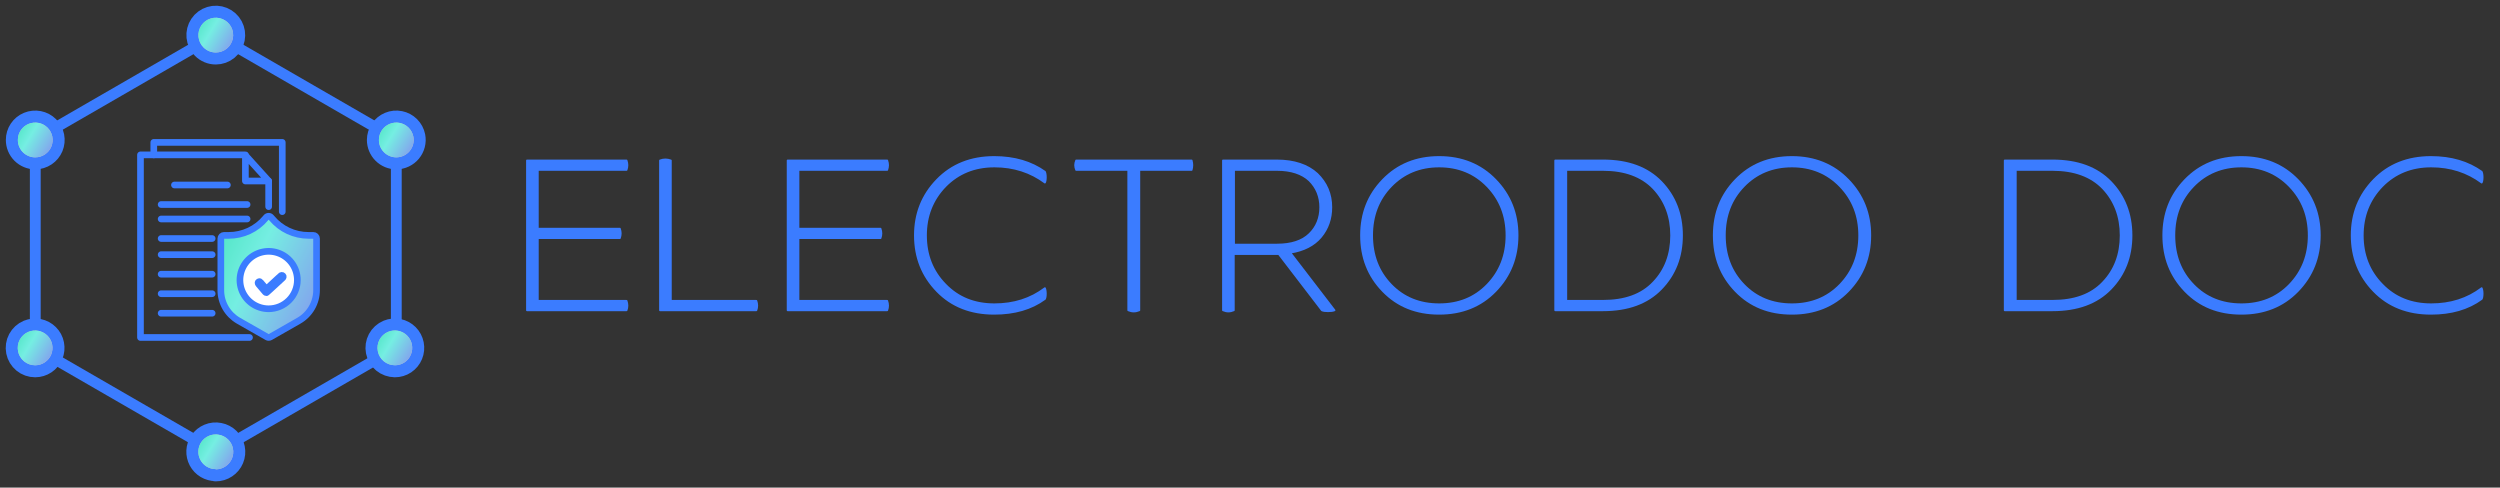<svg width="282" height="55" viewBox="0 0 282 55" fill="none" xmlns="http://www.w3.org/2000/svg">
<rect x="0" y="0" width="282" height="55" fill="#333333" stroke="none"/>
<path d="M30.304 34.83C31.053 34.829 31.778 34.569 32.356 34.094C32.934 33.618 33.33 32.957 33.475 32.223C33.62 31.489 33.507 30.727 33.154 30.067C32.801 29.407 32.23 28.89 31.538 28.604C30.846 28.318 30.077 28.28 29.36 28.498C28.644 28.715 28.026 29.174 27.61 29.797C27.194 30.419 27.007 31.166 27.081 31.911C27.154 32.656 27.483 33.353 28.013 33.882C28.621 34.489 29.445 34.83 30.304 34.83Z" fill="white"/>
<path d="M3.979 15.714V39.234L24.342 50.995L44.702 39.234V15.714L24.342 3.953L3.979 15.714Z" stroke="#3B7CFF" stroke-width="1.218" stroke-linecap="round" stroke-linejoin="round"/>
<path d="M24.342 52.941C24.73 52.941 25.108 52.826 25.429 52.61C25.756 52.395 26.01 52.088 26.161 51.728C26.312 51.367 26.351 50.97 26.274 50.587C26.198 50.204 26.009 49.853 25.731 49.578C25.453 49.304 25.1 49.118 24.716 49.046C24.336 48.968 23.941 49.006 23.583 49.156C23.227 49.303 22.921 49.551 22.703 49.869C22.506 50.164 22.393 50.507 22.376 50.862C22.359 51.216 22.439 51.569 22.606 51.882C22.774 52.194 23.023 52.456 23.328 52.638C23.632 52.82 23.98 52.916 24.335 52.916L24.342 52.941Z" stroke="#3B7CFF" stroke-width="2.712" stroke-linecap="round" stroke-linejoin="round"/>
<path d="M24.342 52.941C24.73 52.941 25.108 52.826 25.429 52.61C25.756 52.395 26.01 52.088 26.161 51.728C26.312 51.367 26.351 50.97 26.274 50.587C26.198 50.204 26.009 49.853 25.731 49.578C25.453 49.304 25.1 49.118 24.716 49.046C24.336 48.968 23.941 49.006 23.583 49.156C23.227 49.303 22.921 49.551 22.703 49.869C22.506 50.164 22.393 50.507 22.376 50.862C22.359 51.216 22.439 51.569 22.606 51.882C22.774 52.194 23.023 52.456 23.328 52.638C23.632 52.82 23.98 52.916 24.335 52.916L24.342 52.941Z" fill="#C4C4C4"/>
<path d="M24.342 52.941C24.73 52.941 25.108 52.826 25.429 52.61C25.756 52.395 26.01 52.088 26.161 51.728C26.312 51.367 26.351 50.97 26.274 50.587C26.198 50.204 26.009 49.853 25.731 49.578C25.453 49.304 25.1 49.118 24.716 49.046C24.336 48.968 23.941 49.006 23.583 49.156C23.227 49.303 22.921 49.551 22.703 49.869C22.506 50.164 22.393 50.507 22.376 50.862C22.359 51.216 22.439 51.569 22.606 51.882C22.774 52.194 23.023 52.456 23.328 52.638C23.632 52.82 23.98 52.916 24.335 52.916L24.342 52.941Z" fill="url(#paint0_linear)"/>
<path d="M24.342 5.92C24.795 5.92 25.235 5.763 25.585 5.475C25.935 5.187 26.175 4.787 26.264 4.342C26.352 3.897 26.283 3.435 26.069 3.036C25.855 2.636 25.509 2.322 25.09 2.149C24.672 1.976 24.205 1.953 23.771 2.085C23.338 2.216 22.963 2.494 22.711 2.872C22.459 3.249 22.346 3.701 22.39 4.153C22.435 4.604 22.635 5.026 22.955 5.346C23.324 5.713 23.822 5.919 24.342 5.92V5.92Z" stroke="#3B7CFF" stroke-width="2.712" stroke-linecap="round" stroke-linejoin="round"/>
<path d="M24.342 5.92C24.795 5.92 25.235 5.763 25.585 5.475C25.935 5.187 26.175 4.787 26.264 4.342C26.352 3.897 26.283 3.435 26.069 3.036C25.855 2.636 25.509 2.322 25.09 2.149C24.672 1.976 24.205 1.953 23.771 2.085C23.338 2.216 22.963 2.494 22.711 2.872C22.459 3.249 22.346 3.701 22.39 4.153C22.435 4.604 22.635 5.026 22.955 5.346C23.324 5.713 23.822 5.919 24.342 5.92Z" fill="#C4C4C4"/>
<path d="M24.342 5.92C24.795 5.92 25.235 5.763 25.585 5.475C25.935 5.187 26.175 4.787 26.264 4.342C26.352 3.897 26.283 3.435 26.069 3.036C25.855 2.636 25.509 2.322 25.09 2.149C24.672 1.976 24.205 1.953 23.771 2.085C23.338 2.216 22.963 2.494 22.711 2.872C22.459 3.249 22.346 3.701 22.39 4.153C22.435 4.604 22.635 5.026 22.955 5.346C23.324 5.713 23.822 5.919 24.342 5.92Z" fill="url(#paint1_linear)"/>
<path d="M44.538 41.202C44.926 41.204 45.306 41.09 45.628 40.875C45.951 40.659 46.202 40.353 46.349 39.994C46.497 39.635 46.536 39.241 46.461 38.861C46.385 38.48 46.199 38.13 45.925 37.856C45.65 37.58 45.301 37.393 44.92 37.318C44.54 37.243 44.148 37.282 43.79 37.428C43.371 37.602 43.026 37.915 42.812 38.315C42.599 38.714 42.53 39.175 42.619 39.62C42.707 40.064 42.946 40.465 43.296 40.752C43.646 41.04 44.085 41.198 44.538 41.198V41.202Z" stroke="#3B7CFF" stroke-width="2.712" stroke-linecap="round" stroke-linejoin="round"/>
<path d="M44.538 41.202C44.926 41.204 45.306 41.09 45.628 40.875C45.951 40.659 46.202 40.353 46.349 39.994C46.497 39.635 46.536 39.241 46.461 38.861C46.385 38.48 46.199 38.13 45.925 37.856C45.65 37.58 45.301 37.393 44.92 37.318C44.54 37.243 44.148 37.282 43.79 37.428C43.371 37.602 43.026 37.915 42.812 38.315C42.599 38.714 42.53 39.175 42.619 39.62C42.707 40.064 42.946 40.465 43.296 40.752C43.646 41.04 44.085 41.198 44.538 41.198V41.202Z" fill="#C4C4C4"/>
<path d="M44.538 41.202C44.926 41.204 45.306 41.09 45.628 40.875C45.951 40.659 46.202 40.353 46.349 39.994C46.497 39.635 46.536 39.241 46.461 38.861C46.385 38.48 46.199 38.13 45.925 37.856C45.65 37.58 45.301 37.393 44.92 37.318C44.54 37.243 44.148 37.282 43.79 37.428C43.371 37.602 43.026 37.915 42.812 38.315C42.599 38.714 42.53 39.175 42.619 39.62C42.707 40.064 42.946 40.465 43.296 40.752C43.646 41.04 44.085 41.198 44.538 41.198V41.202Z" fill="url(#paint2_linear)"/>
<path d="M3.979 17.749C4.366 17.748 4.745 17.632 5.067 17.416C5.389 17.201 5.64 16.895 5.789 16.537C5.936 16.179 5.974 15.787 5.9 15.407C5.824 15.026 5.637 14.677 5.362 14.402C5.087 14.128 4.737 13.942 4.357 13.866C3.976 13.791 3.582 13.83 3.223 13.978C2.864 14.125 2.558 14.376 2.342 14.699C2.127 15.021 2.013 15.401 2.015 15.789C2.015 16.308 2.222 16.807 2.589 17.175C2.957 17.542 3.455 17.749 3.975 17.749H3.979Z" stroke="#3B7CFF" stroke-width="2.712" stroke-linecap="round" stroke-linejoin="round"/>
<path d="M3.979 17.749C4.366 17.748 4.745 17.632 5.067 17.416C5.389 17.201 5.64 16.895 5.789 16.537C5.936 16.179 5.974 15.787 5.9 15.407C5.824 15.026 5.637 14.677 5.362 14.402C5.087 14.128 4.737 13.942 4.357 13.866C3.976 13.791 3.582 13.83 3.223 13.978C2.864 14.125 2.558 14.376 2.342 14.699C2.127 15.021 2.013 15.401 2.015 15.789C2.015 16.308 2.222 16.807 2.589 17.175C2.957 17.542 3.455 17.749 3.975 17.749H3.979Z" fill="#C4C4C4"/>
<path d="M3.979 17.749C4.366 17.748 4.745 17.632 5.067 17.416C5.389 17.201 5.64 16.895 5.789 16.537C5.936 16.179 5.974 15.787 5.9 15.407C5.824 15.026 5.637 14.677 5.362 14.402C5.087 14.128 4.737 13.942 4.357 13.866C3.976 13.791 3.582 13.83 3.223 13.978C2.864 14.125 2.558 14.376 2.342 14.699C2.127 15.021 2.013 15.401 2.015 15.789C2.015 16.308 2.222 16.807 2.589 17.175C2.957 17.542 3.455 17.749 3.975 17.749H3.979Z" fill="url(#paint3_linear)"/>
<path d="M44.702 17.748C44.991 17.747 45.277 17.682 45.538 17.558C45.8 17.434 46.031 17.254 46.215 17.03C46.398 16.806 46.531 16.545 46.602 16.265C46.673 15.984 46.681 15.691 46.626 15.407C46.549 15.026 46.362 14.677 46.088 14.402C45.815 14.129 45.466 13.942 45.087 13.867C44.706 13.789 44.312 13.828 43.953 13.978C43.595 14.126 43.288 14.376 43.072 14.699C42.857 15.021 42.742 15.4 42.742 15.788C42.743 16.308 42.949 16.806 43.317 17.173C43.684 17.541 44.182 17.747 44.702 17.748V17.748Z" stroke="#3B7CFF" stroke-width="2.712" stroke-linecap="round" stroke-linejoin="round"/>
<path d="M44.702 17.748C44.991 17.747 45.277 17.682 45.538 17.558C45.8 17.434 46.031 17.254 46.215 17.03C46.398 16.806 46.531 16.545 46.602 16.265C46.673 15.984 46.681 15.691 46.626 15.407C46.549 15.026 46.362 14.677 46.088 14.402C45.815 14.129 45.466 13.942 45.087 13.867C44.706 13.789 44.312 13.828 43.953 13.978C43.595 14.126 43.288 14.376 43.072 14.699C42.857 15.021 42.742 15.4 42.742 15.788C42.743 16.308 42.949 16.806 43.317 17.173C43.684 17.541 44.182 17.747 44.702 17.748Z" fill="#C4C4C4"/>
<path d="M44.702 17.748C44.991 17.747 45.277 17.682 45.538 17.558C45.8 17.434 46.031 17.254 46.215 17.03C46.398 16.806 46.531 16.545 46.602 16.265C46.673 15.984 46.681 15.691 46.626 15.407C46.549 15.026 46.362 14.677 46.088 14.402C45.815 14.129 45.466 13.942 45.087 13.867C44.706 13.789 44.312 13.828 43.953 13.978C43.595 14.126 43.288 14.376 43.072 14.699C42.857 15.021 42.742 15.4 42.742 15.788C42.743 16.308 42.949 16.806 43.317 17.173C43.684 17.541 44.182 17.747 44.702 17.748Z" fill="url(#paint4_linear)"/>
<path d="M3.979 41.202C4.359 41.199 4.731 41.085 5.048 40.874C5.371 40.659 5.623 40.353 5.771 39.994C5.92 39.636 5.958 39.241 5.882 38.861C5.808 38.48 5.622 38.132 5.347 37.859C5.073 37.584 4.723 37.397 4.342 37.321C3.962 37.246 3.568 37.285 3.209 37.431C2.79 37.605 2.444 37.919 2.231 38.319C2.017 38.719 1.949 39.181 2.038 39.625C2.127 40.07 2.367 40.47 2.717 40.758C3.068 41.045 3.507 41.202 3.961 41.202H3.979Z" stroke="#3B7CFF" stroke-width="2.712" stroke-linecap="round" stroke-linejoin="round"/>
<path d="M3.979 41.202C4.359 41.199 4.731 41.085 5.048 40.874C5.371 40.659 5.623 40.353 5.771 39.994C5.92 39.636 5.958 39.241 5.882 38.861C5.808 38.48 5.622 38.132 5.347 37.859C5.073 37.584 4.723 37.397 4.342 37.321C3.962 37.246 3.568 37.285 3.209 37.431C2.79 37.605 2.444 37.919 2.231 38.319C2.017 38.719 1.949 39.181 2.038 39.625C2.127 40.07 2.367 40.47 2.717 40.758C3.068 41.045 3.507 41.202 3.961 41.202H3.979Z" fill="#C4C4C4"/>
<path d="M3.979 41.202C4.359 41.199 4.731 41.085 5.048 40.874C5.371 40.659 5.623 40.353 5.771 39.994C5.92 39.636 5.958 39.241 5.882 38.861C5.808 38.48 5.622 38.132 5.347 37.859C5.073 37.584 4.723 37.397 4.342 37.321C3.962 37.246 3.568 37.285 3.209 37.431C2.79 37.605 2.444 37.919 2.231 38.319C2.017 38.719 1.949 39.181 2.038 39.625C2.127 40.07 2.367 40.47 2.717 40.758C3.068 41.045 3.507 41.202 3.961 41.202H3.979Z" fill="url(#paint5_linear)"/>
<path d="M23.933 35.333H18.177M25.651 20.867H19.678H25.651ZM27.874 23.07H18.177H27.874ZM27.874 24.702H18.177H27.874ZM23.933 26.904H18.177H23.933ZM23.933 28.725H18.177H23.933ZM23.933 30.928H18.177H23.933ZM23.933 33.13H18.177H23.933Z" stroke="#3B7CFF" stroke-width="0.751" stroke-linecap="round" stroke-linejoin="round"/>
<path d="M35.343 26.551H34.802C34.01 26.552 33.228 26.378 32.511 26.043C31.794 25.707 31.16 25.217 30.654 24.608L30.579 24.523C30.545 24.482 30.503 24.449 30.455 24.426C30.407 24.404 30.355 24.392 30.302 24.392C30.25 24.392 30.197 24.404 30.15 24.426C30.102 24.449 30.06 24.482 30.026 24.523L29.955 24.608C29.448 25.217 28.814 25.706 28.097 26.042C27.38 26.378 26.598 26.551 25.807 26.551H25.265C25.171 26.551 25.08 26.588 25.013 26.655C24.946 26.722 24.909 26.813 24.909 26.907V32.737C24.909 33.435 25.094 34.12 25.443 34.724C25.793 35.328 26.296 35.829 26.901 36.177L30.13 38.019C30.184 38.05 30.245 38.066 30.308 38.065C30.37 38.066 30.432 38.05 30.486 38.019L33.711 36.177C34.317 35.829 34.82 35.328 35.17 34.725C35.52 34.121 35.706 33.435 35.707 32.737V26.911C35.707 26.863 35.698 26.816 35.68 26.772C35.662 26.727 35.635 26.687 35.601 26.654C35.567 26.62 35.527 26.594 35.483 26.576C35.438 26.558 35.391 26.55 35.343 26.551Z" fill="#C4C4C4"/>
<path d="M35.343 26.551H34.802C34.01 26.552 33.228 26.378 32.511 26.043C31.794 25.707 31.16 25.217 30.654 24.608L30.579 24.523C30.545 24.482 30.503 24.449 30.455 24.426C30.407 24.404 30.355 24.392 30.302 24.392C30.25 24.392 30.197 24.404 30.15 24.426C30.102 24.449 30.06 24.482 30.026 24.523L29.955 24.608C29.448 25.217 28.814 25.706 28.097 26.042C27.38 26.378 26.598 26.551 25.807 26.551H25.265C25.171 26.551 25.08 26.588 25.013 26.655C24.946 26.722 24.909 26.813 24.909 26.907V32.737C24.909 33.435 25.094 34.12 25.443 34.724C25.793 35.328 26.296 35.829 26.901 36.177L30.13 38.019C30.184 38.05 30.245 38.066 30.308 38.065C30.37 38.066 30.432 38.05 30.486 38.019L33.711 36.177C34.317 35.829 34.82 35.328 35.17 34.725C35.52 34.121 35.706 33.435 35.707 32.737V26.911C35.707 26.863 35.698 26.816 35.68 26.772C35.662 26.727 35.635 26.687 35.601 26.654C35.567 26.62 35.527 26.594 35.483 26.576C35.438 26.558 35.391 26.55 35.343 26.551Z" fill="url(#paint6_linear)"/>
<path d="M35.343 26.551H34.802C34.01 26.552 33.228 26.378 32.511 26.043C31.794 25.707 31.16 25.217 30.654 24.608L30.579 24.523C30.545 24.482 30.503 24.449 30.455 24.426C30.407 24.404 30.355 24.392 30.302 24.392C30.25 24.392 30.197 24.404 30.15 24.426C30.102 24.449 30.06 24.482 30.026 24.523L29.955 24.608C29.448 25.217 28.814 25.706 28.097 26.042C27.38 26.378 26.598 26.551 25.807 26.551H25.265C25.171 26.551 25.08 26.588 25.013 26.655C24.946 26.722 24.909 26.813 24.909 26.907V32.737C24.909 33.435 25.094 34.12 25.443 34.724C25.793 35.328 26.296 35.829 26.901 36.177L30.13 38.019C30.184 38.05 30.245 38.066 30.308 38.065C30.37 38.066 30.432 38.05 30.486 38.019L33.711 36.177C34.317 35.829 34.82 35.328 35.17 34.725C35.52 34.121 35.706 33.435 35.707 32.737V26.911C35.707 26.863 35.698 26.816 35.68 26.772C35.662 26.727 35.635 26.687 35.601 26.654C35.567 26.62 35.527 26.594 35.483 26.576C35.438 26.558 35.391 26.55 35.343 26.551V26.551Z" stroke="#3B7CFF" stroke-width="0.751" stroke-linecap="round" stroke-linejoin="round"/>
<path d="M30.304 34.83C29.663 34.83 29.037 34.64 28.504 34.284C27.971 33.928 27.556 33.422 27.311 32.83C27.066 32.238 27.002 31.587 27.127 30.958C27.252 30.33 27.56 29.753 28.013 29.3C28.466 28.847 29.044 28.538 29.672 28.413C30.3 28.288 30.952 28.352 31.544 28.597C32.136 28.843 32.642 29.258 32.998 29.791C33.353 30.323 33.543 30.95 33.543 31.59C33.542 32.449 33.201 33.273 32.593 33.88C31.986 34.487 31.163 34.829 30.304 34.83Z" fill="white" stroke="#3B7CFF" stroke-width="0.751" stroke-linecap="round" stroke-linejoin="round"/>
<path d="M30.304 20.418V23.311" stroke="#3B7CFF" stroke-width="0.751" stroke-linecap="round" stroke-linejoin="round"/>
<path d="M28.144 38.069H15.846V17.47H27.681" stroke="#3B7CFF" stroke-width="0.751" stroke-linecap="round" stroke-linejoin="round"/>
<path d="M17.346 17.471V16.06H31.84V23.875" stroke="#3B7CFF" stroke-width="0.751" stroke-linecap="round" stroke-linejoin="round"/>
<path d="M30.304 20.418L27.681 17.517V20.418H30.304Z" stroke="#3B7CFF" stroke-width="0.751" stroke-linecap="round" stroke-linejoin="round"/>
<path d="M30.065 33.012C29.948 33.012 29.905 32.919 29.848 32.855C29.624 32.595 29.403 32.331 29.182 32.068C29.078 31.946 29.082 31.847 29.182 31.786C29.281 31.725 29.342 31.786 29.399 31.854L29.969 32.524C30.026 32.638 30.076 32.581 30.137 32.524L31.398 31.358L31.712 31.08C31.733 31.069 31.756 31.062 31.779 31.06C31.803 31.058 31.827 31.061 31.849 31.07C31.871 31.078 31.891 31.092 31.907 31.109C31.924 31.126 31.936 31.147 31.944 31.169C31.979 31.308 31.869 31.358 31.797 31.426L30.547 32.577L30.108 32.973C30.099 32.99 30.084 33.004 30.065 33.012Z" stroke="#3B7CFF" stroke-width="0.751" stroke-linecap="round" stroke-linejoin="round"/>
<path d="M60.666 33.934V26.862H69.922C70.052 26.498 70.052 26.16 69.922 25.796H60.666V19.166H70.676C70.806 18.802 70.806 18.464 70.676 18.1H59.444V35H70.676C70.806 34.662 70.806 34.298 70.676 33.934H60.666Z" fill="#3B7CFF"/>
<path d="M75.672 33.934V18.1C75.256 17.944 74.84 17.944 74.45 18.1V35H85.318C85.448 34.662 85.448 34.298 85.318 33.934H75.672Z" fill="#3B7CFF"/>
<path d="M90.068 33.934V26.862H99.324C99.454 26.498 99.454 26.16 99.324 25.796H90.068V19.166H100.078C100.208 18.802 100.208 18.464 100.078 18.1H88.846V35H100.078C100.208 34.662 100.208 34.298 100.078 33.934H90.068Z" fill="#3B7CFF"/>
<path d="M112.172 34.324C109.936 34.324 108.09 33.596 106.634 32.088C105.178 30.606 104.45 28.76 104.45 26.55C104.45 24.366 105.178 22.52 106.634 21.012C108.09 19.53 109.936 18.776 112.172 18.776C114.356 18.776 116.254 19.4 117.866 20.596C117.918 20.518 117.97 20.31 117.97 19.998C117.97 19.686 117.918 19.478 117.866 19.374C116.332 18.282 114.434 17.71 112.146 17.71C109.52 17.71 107.362 18.568 105.698 20.284C104.034 22 103.202 24.08 103.202 26.55C103.202 29.046 104.034 31.126 105.698 32.842C107.362 34.558 109.52 35.39 112.146 35.39C114.434 35.39 116.332 34.844 117.866 33.726C117.918 33.648 117.97 33.44 117.97 33.128C117.97 32.816 117.918 32.608 117.866 32.504C116.254 33.726 114.356 34.324 112.172 34.324Z" fill="#3B7CFF"/>
<path d="M121.391 18.1C121.235 18.464 121.235 18.802 121.391 19.166H127.267V35C127.683 35.182 128.099 35.182 128.515 35V19.166H134.417C134.521 18.802 134.521 18.464 134.417 18.1H121.391Z" fill="#3B7CFF"/>
<path d="M137.952 18.1V35C138.368 35.182 138.758 35.182 139.174 35V28.656H144.244L149.106 35C149.262 35.078 149.496 35.104 149.808 35.104C150.12 35.104 150.354 35.078 150.536 35L145.544 28.5C147.052 28.266 148.222 27.668 149.002 26.732C149.782 25.796 150.172 24.678 150.172 23.378C150.172 21.87 149.626 20.622 148.586 19.608C147.52 18.62 145.986 18.1 144.01 18.1H137.952ZM139.2 19.166H144.036C145.648 19.166 146.87 19.582 147.702 20.362C148.508 21.168 148.924 22.182 148.924 23.378C148.924 24.6 148.508 25.614 147.702 26.394C146.87 27.2 145.648 27.59 144.036 27.59H139.2V19.166Z" fill="#3B7CFF"/>
<path d="M162.34 17.71C159.766 17.71 157.66 18.568 155.996 20.284C154.332 22 153.526 24.08 153.526 26.55C153.526 29.046 154.332 31.126 155.996 32.842C157.66 34.558 159.766 35.39 162.34 35.39C164.888 35.39 167.02 34.558 168.684 32.842C170.348 31.126 171.18 29.046 171.18 26.55C171.18 24.08 170.348 22 168.684 20.284C167.02 18.568 164.888 17.71 162.34 17.71ZM162.34 18.776C164.524 18.776 166.344 19.53 167.774 21.012C169.204 22.494 169.932 24.34 169.932 26.55C169.932 28.786 169.204 30.632 167.774 32.114C166.344 33.596 164.524 34.324 162.34 34.324C160.156 34.324 158.336 33.596 156.906 32.114C155.476 30.632 154.774 28.786 154.774 26.55C154.774 24.34 155.476 22.494 156.906 21.012C158.336 19.53 160.156 18.776 162.34 18.776Z" fill="#3B7CFF"/>
<path d="M175.428 18.1V35H180.81C183.644 35 185.828 34.194 187.388 32.582C188.948 30.97 189.728 28.968 189.728 26.55C189.728 24.158 188.948 22.13 187.388 20.518C185.828 18.906 183.644 18.1 180.81 18.1H175.428ZM176.676 33.934V19.166H180.81C183.28 19.166 185.178 19.868 186.504 21.246C187.83 22.65 188.506 24.418 188.506 26.55C188.506 28.708 187.83 30.476 186.504 31.854C185.178 33.258 183.28 33.934 180.81 33.934H176.676Z" fill="#3B7CFF"/>
<path d="M202.127 17.71C199.553 17.71 197.447 18.568 195.783 20.284C194.119 22 193.313 24.08 193.313 26.55C193.313 29.046 194.119 31.126 195.783 32.842C197.447 34.558 199.553 35.39 202.127 35.39C204.675 35.39 206.807 34.558 208.471 32.842C210.135 31.126 210.967 29.046 210.967 26.55C210.967 24.08 210.135 22 208.471 20.284C206.807 18.568 204.675 17.71 202.127 17.71ZM202.127 18.776C204.311 18.776 206.131 19.53 207.561 21.012C208.991 22.494 209.719 24.34 209.719 26.55C209.719 28.786 208.991 30.632 207.561 32.114C206.131 33.596 204.311 34.324 202.127 34.324C199.943 34.324 198.123 33.596 196.693 32.114C195.263 30.632 194.561 28.786 194.561 26.55C194.561 24.34 195.263 22.494 196.693 21.012C198.123 19.53 199.943 18.776 202.127 18.776Z" fill="#3B7CFF"/>
<path d="M226.133 18.1V35H231.515C234.349 35 236.533 34.194 238.093 32.582C239.653 30.97 240.433 28.968 240.433 26.55C240.433 24.158 239.653 22.13 238.093 20.518C236.533 18.906 234.349 18.1 231.515 18.1H226.133ZM227.381 33.934V19.166H231.515C233.985 19.166 235.883 19.868 237.209 21.246C238.535 22.65 239.211 24.418 239.211 26.55C239.211 28.708 238.535 30.476 237.209 31.854C235.883 33.258 233.985 33.934 231.515 33.934H227.381Z" fill="#3B7CFF"/>
<path d="M252.832 17.71C250.258 17.71 248.152 18.568 246.488 20.284C244.824 22 244.018 24.08 244.018 26.55C244.018 29.046 244.824 31.126 246.488 32.842C248.152 34.558 250.258 35.39 252.832 35.39C255.38 35.39 257.512 34.558 259.176 32.842C260.84 31.126 261.672 29.046 261.672 26.55C261.672 24.08 260.84 22 259.176 20.284C257.512 18.568 255.38 17.71 252.832 17.71ZM252.832 18.776C255.016 18.776 256.836 19.53 258.266 21.012C259.696 22.494 260.424 24.34 260.424 26.55C260.424 28.786 259.696 30.632 258.266 32.114C256.836 33.596 255.016 34.324 252.832 34.324C250.648 34.324 248.828 33.596 247.398 32.114C245.968 30.632 245.266 28.786 245.266 26.55C245.266 24.34 245.968 22.494 247.398 21.012C248.828 19.53 250.648 18.776 252.832 18.776Z" fill="#3B7CFF"/>
<path d="M274.24 34.324C272.004 34.324 270.158 33.596 268.702 32.088C267.246 30.606 266.518 28.76 266.518 26.55C266.518 24.366 267.246 22.52 268.702 21.012C270.158 19.53 272.004 18.776 274.24 18.776C276.424 18.776 278.322 19.4 279.934 20.596C279.986 20.518 280.038 20.31 280.038 19.998C280.038 19.686 279.986 19.478 279.934 19.374C278.4 18.282 276.502 17.71 274.214 17.71C271.588 17.71 269.43 18.568 267.766 20.284C266.102 22 265.27 24.08 265.27 26.55C265.27 29.046 266.102 31.126 267.766 32.842C269.43 34.558 271.588 35.39 274.214 35.39C276.502 35.39 278.4 34.844 279.934 33.726C279.986 33.648 280.038 33.44 280.038 33.128C280.038 32.816 279.986 32.608 279.934 32.504C278.322 33.726 276.424 34.324 274.24 34.324Z" fill="#3B7CFF"/>
<path d="M60.666 33.934V26.862H69.922C70.052 26.498 70.052 26.16 69.922 25.796H60.666V19.166H70.676C70.806 18.802 70.806 18.464 70.676 18.1H59.444V35H70.676C70.806 34.662 70.806 34.298 70.676 33.934H60.666Z" stroke="#3B7CFF" stroke-width="0.2" stroke-linejoin="round"/>
<path d="M75.672 33.934V18.1C75.256 17.944 74.84 17.944 74.45 18.1V35H85.318C85.448 34.662 85.448 34.298 85.318 33.934H75.672Z" stroke="#3B7CFF" stroke-width="0.2" stroke-linejoin="round"/>
<path d="M90.068 33.934V26.862H99.324C99.454 26.498 99.454 26.16 99.324 25.796H90.068V19.166H100.078C100.208 18.802 100.208 18.464 100.078 18.1H88.846V35H100.078C100.208 34.662 100.208 34.298 100.078 33.934H90.068Z" stroke="#3B7CFF" stroke-width="0.2" stroke-linejoin="round"/>
<path d="M112.172 34.324C109.936 34.324 108.09 33.596 106.634 32.088C105.178 30.606 104.45 28.76 104.45 26.55C104.45 24.366 105.178 22.52 106.634 21.012C108.09 19.53 109.936 18.776 112.172 18.776C114.356 18.776 116.254 19.4 117.866 20.596C117.918 20.518 117.97 20.31 117.97 19.998C117.97 19.686 117.918 19.478 117.866 19.374C116.332 18.282 114.434 17.71 112.146 17.71C109.52 17.71 107.362 18.568 105.698 20.284C104.034 22 103.202 24.08 103.202 26.55C103.202 29.046 104.034 31.126 105.698 32.842C107.362 34.558 109.52 35.39 112.146 35.39C114.434 35.39 116.332 34.844 117.866 33.726C117.918 33.648 117.97 33.44 117.97 33.128C117.97 32.816 117.918 32.608 117.866 32.504C116.254 33.726 114.356 34.324 112.172 34.324Z" stroke="#3B7CFF" stroke-width="0.2" stroke-linejoin="round"/>
<path d="M121.391 18.1C121.235 18.464 121.235 18.802 121.391 19.166H127.267V35C127.683 35.182 128.099 35.182 128.515 35V19.166H134.417C134.521 18.802 134.521 18.464 134.417 18.1H121.391Z" stroke="#3B7CFF" stroke-width="0.2" stroke-linejoin="round"/>
<path d="M137.952 18.1V35C138.368 35.182 138.758 35.182 139.174 35V28.656H144.244L149.106 35C149.262 35.078 149.496 35.104 149.808 35.104C150.12 35.104 150.354 35.078 150.536 35L145.544 28.5C147.052 28.266 148.222 27.668 149.002 26.732C149.782 25.796 150.172 24.678 150.172 23.378C150.172 21.87 149.626 20.622 148.586 19.608C147.52 18.62 145.986 18.1 144.01 18.1H137.952ZM139.2 19.166H144.036C145.648 19.166 146.87 19.582 147.702 20.362C148.508 21.168 148.924 22.182 148.924 23.378C148.924 24.6 148.508 25.614 147.702 26.394C146.87 27.2 145.648 27.59 144.036 27.59H139.2V19.166Z" stroke="#3B7CFF" stroke-width="0.2" stroke-linejoin="round"/>
<path d="M162.34 17.71C159.766 17.71 157.66 18.568 155.996 20.284C154.332 22 153.526 24.08 153.526 26.55C153.526 29.046 154.332 31.126 155.996 32.842C157.66 34.558 159.766 35.39 162.34 35.39C164.888 35.39 167.02 34.558 168.684 32.842C170.348 31.126 171.18 29.046 171.18 26.55C171.18 24.08 170.348 22 168.684 20.284C167.02 18.568 164.888 17.71 162.34 17.71ZM162.34 18.776C164.524 18.776 166.344 19.53 167.774 21.012C169.204 22.494 169.932 24.34 169.932 26.55C169.932 28.786 169.204 30.632 167.774 32.114C166.344 33.596 164.524 34.324 162.34 34.324C160.156 34.324 158.336 33.596 156.906 32.114C155.476 30.632 154.774 28.786 154.774 26.55C154.774 24.34 155.476 22.494 156.906 21.012C158.336 19.53 160.156 18.776 162.34 18.776Z" stroke="#3B7CFF" stroke-width="0.2" stroke-linejoin="round"/>
<path d="M175.428 18.1V35H180.81C183.644 35 185.828 34.194 187.388 32.582C188.948 30.97 189.728 28.968 189.728 26.55C189.728 24.158 188.948 22.13 187.388 20.518C185.828 18.906 183.644 18.1 180.81 18.1H175.428ZM176.676 33.934V19.166H180.81C183.28 19.166 185.178 19.868 186.504 21.246C187.83 22.65 188.506 24.418 188.506 26.55C188.506 28.708 187.83 30.476 186.504 31.854C185.178 33.258 183.28 33.934 180.81 33.934H176.676Z" stroke="#3B7CFF" stroke-width="0.2" stroke-linejoin="round"/>
<path d="M202.127 17.71C199.553 17.71 197.447 18.568 195.783 20.284C194.119 22 193.313 24.08 193.313 26.55C193.313 29.046 194.119 31.126 195.783 32.842C197.447 34.558 199.553 35.39 202.127 35.39C204.675 35.39 206.807 34.558 208.471 32.842C210.135 31.126 210.967 29.046 210.967 26.55C210.967 24.08 210.135 22 208.471 20.284C206.807 18.568 204.675 17.71 202.127 17.71ZM202.127 18.776C204.311 18.776 206.131 19.53 207.561 21.012C208.991 22.494 209.719 24.34 209.719 26.55C209.719 28.786 208.991 30.632 207.561 32.114C206.131 33.596 204.311 34.324 202.127 34.324C199.943 34.324 198.123 33.596 196.693 32.114C195.263 30.632 194.561 28.786 194.561 26.55C194.561 24.34 195.263 22.494 196.693 21.012C198.123 19.53 199.943 18.776 202.127 18.776Z" stroke="#3B7CFF" stroke-width="0.2" stroke-linejoin="round"/>
<path d="M226.133 18.1V35H231.515C234.349 35 236.533 34.194 238.093 32.582C239.653 30.97 240.433 28.968 240.433 26.55C240.433 24.158 239.653 22.13 238.093 20.518C236.533 18.906 234.349 18.1 231.515 18.1H226.133ZM227.381 33.934V19.166H231.515C233.985 19.166 235.883 19.868 237.209 21.246C238.535 22.65 239.211 24.418 239.211 26.55C239.211 28.708 238.535 30.476 237.209 31.854C235.883 33.258 233.985 33.934 231.515 33.934H227.381Z" stroke="#3B7CFF" stroke-width="0.2" stroke-linejoin="round"/>
<path d="M252.832 17.71C250.258 17.71 248.152 18.568 246.488 20.284C244.824 22 244.018 24.08 244.018 26.55C244.018 29.046 244.824 31.126 246.488 32.842C248.152 34.558 250.258 35.39 252.832 35.39C255.38 35.39 257.512 34.558 259.176 32.842C260.84 31.126 261.672 29.046 261.672 26.55C261.672 24.08 260.84 22 259.176 20.284C257.512 18.568 255.38 17.71 252.832 17.71ZM252.832 18.776C255.016 18.776 256.836 19.53 258.266 21.012C259.696 22.494 260.424 24.34 260.424 26.55C260.424 28.786 259.696 30.632 258.266 32.114C256.836 33.596 255.016 34.324 252.832 34.324C250.648 34.324 248.828 33.596 247.398 32.114C245.968 30.632 245.266 28.786 245.266 26.55C245.266 24.34 245.968 22.494 247.398 21.012C248.828 19.53 250.648 18.776 252.832 18.776Z" stroke="#3B7CFF" stroke-width="0.2" stroke-linejoin="round"/>
<path d="M274.24 34.324C272.004 34.324 270.158 33.596 268.702 32.088C267.246 30.606 266.518 28.76 266.518 26.55C266.518 24.366 267.246 22.52 268.702 21.012C270.158 19.53 272.004 18.776 274.24 18.776C276.424 18.776 278.322 19.4 279.934 20.596C279.986 20.518 280.038 20.31 280.038 19.998C280.038 19.686 279.986 19.478 279.934 19.374C278.4 18.282 276.502 17.71 274.214 17.71C271.588 17.71 269.43 18.568 267.766 20.284C266.102 22 265.27 24.08 265.27 26.55C265.27 29.046 266.102 31.126 267.766 32.842C269.43 34.558 271.588 35.39 274.214 35.39C276.502 35.39 278.4 34.844 279.934 33.726C279.986 33.648 280.038 33.44 280.038 33.128C280.038 32.816 279.986 32.608 279.934 32.504C278.322 33.726 276.424 34.324 274.24 34.324Z" stroke="#3B7CFF" stroke-width="0.2" stroke-linejoin="round"/>
<defs>
<linearGradient id="paint0_linear" x1="22.297" y1="48.964" x2="27.662" y2="52.215" gradientUnits="userSpaceOnUse">
<stop stop-color="#4BE4C0"/>
<stop offset="0.335" stop-color="#75EEE2"/>
<stop offset="1" stop-color="#8980F3"/>
</linearGradient>
<linearGradient id="paint1_linear" x1="22.304" y1="1.958" x2="27.647" y2="5.192" gradientUnits="userSpaceOnUse">
<stop stop-color="#4BE4C0"/>
<stop offset="0.335" stop-color="#75EEE2"/>
<stop offset="1" stop-color="#8980F3"/>
</linearGradient>
<linearGradient id="paint2_linear" x1="42.504" y1="37.238" x2="47.846" y2="40.469" gradientUnits="userSpaceOnUse">
<stop stop-color="#4BE4C0"/>
<stop offset="0.335" stop-color="#75EEE2"/>
<stop offset="1" stop-color="#8980F3"/>
</linearGradient>
<linearGradient id="paint3_linear" x1="1.938" y1="13.787" x2="7.282" y2="17.023" gradientUnits="userSpaceOnUse">
<stop stop-color="#4BE4C0"/>
<stop offset="0.335" stop-color="#75EEE2"/>
<stop offset="1" stop-color="#8980F3"/>
</linearGradient>
<linearGradient id="paint4_linear" x1="42.665" y1="13.786" x2="48.008" y2="17.02" gradientUnits="userSpaceOnUse">
<stop stop-color="#4BE4C0"/>
<stop offset="0.335" stop-color="#75EEE2"/>
<stop offset="1" stop-color="#8980F3"/>
</linearGradient>
<linearGradient id="paint5_linear" x1="1.923" y1="37.242" x2="7.264" y2="40.477" gradientUnits="userSpaceOnUse">
<stop stop-color="#4BE4C0"/>
<stop offset="0.335" stop-color="#75EEE2"/>
<stop offset="1" stop-color="#8980F3"/>
</linearGradient>
<linearGradient id="paint6_linear" x1="24.697" y1="24.245" x2="41.066" y2="32.071" gradientUnits="userSpaceOnUse">
<stop stop-color="#4BE4C0"/>
<stop offset="0.335" stop-color="#75EEE2"/>
<stop offset="1" stop-color="#8980F3"/>
</linearGradient>
</defs>
</svg>
